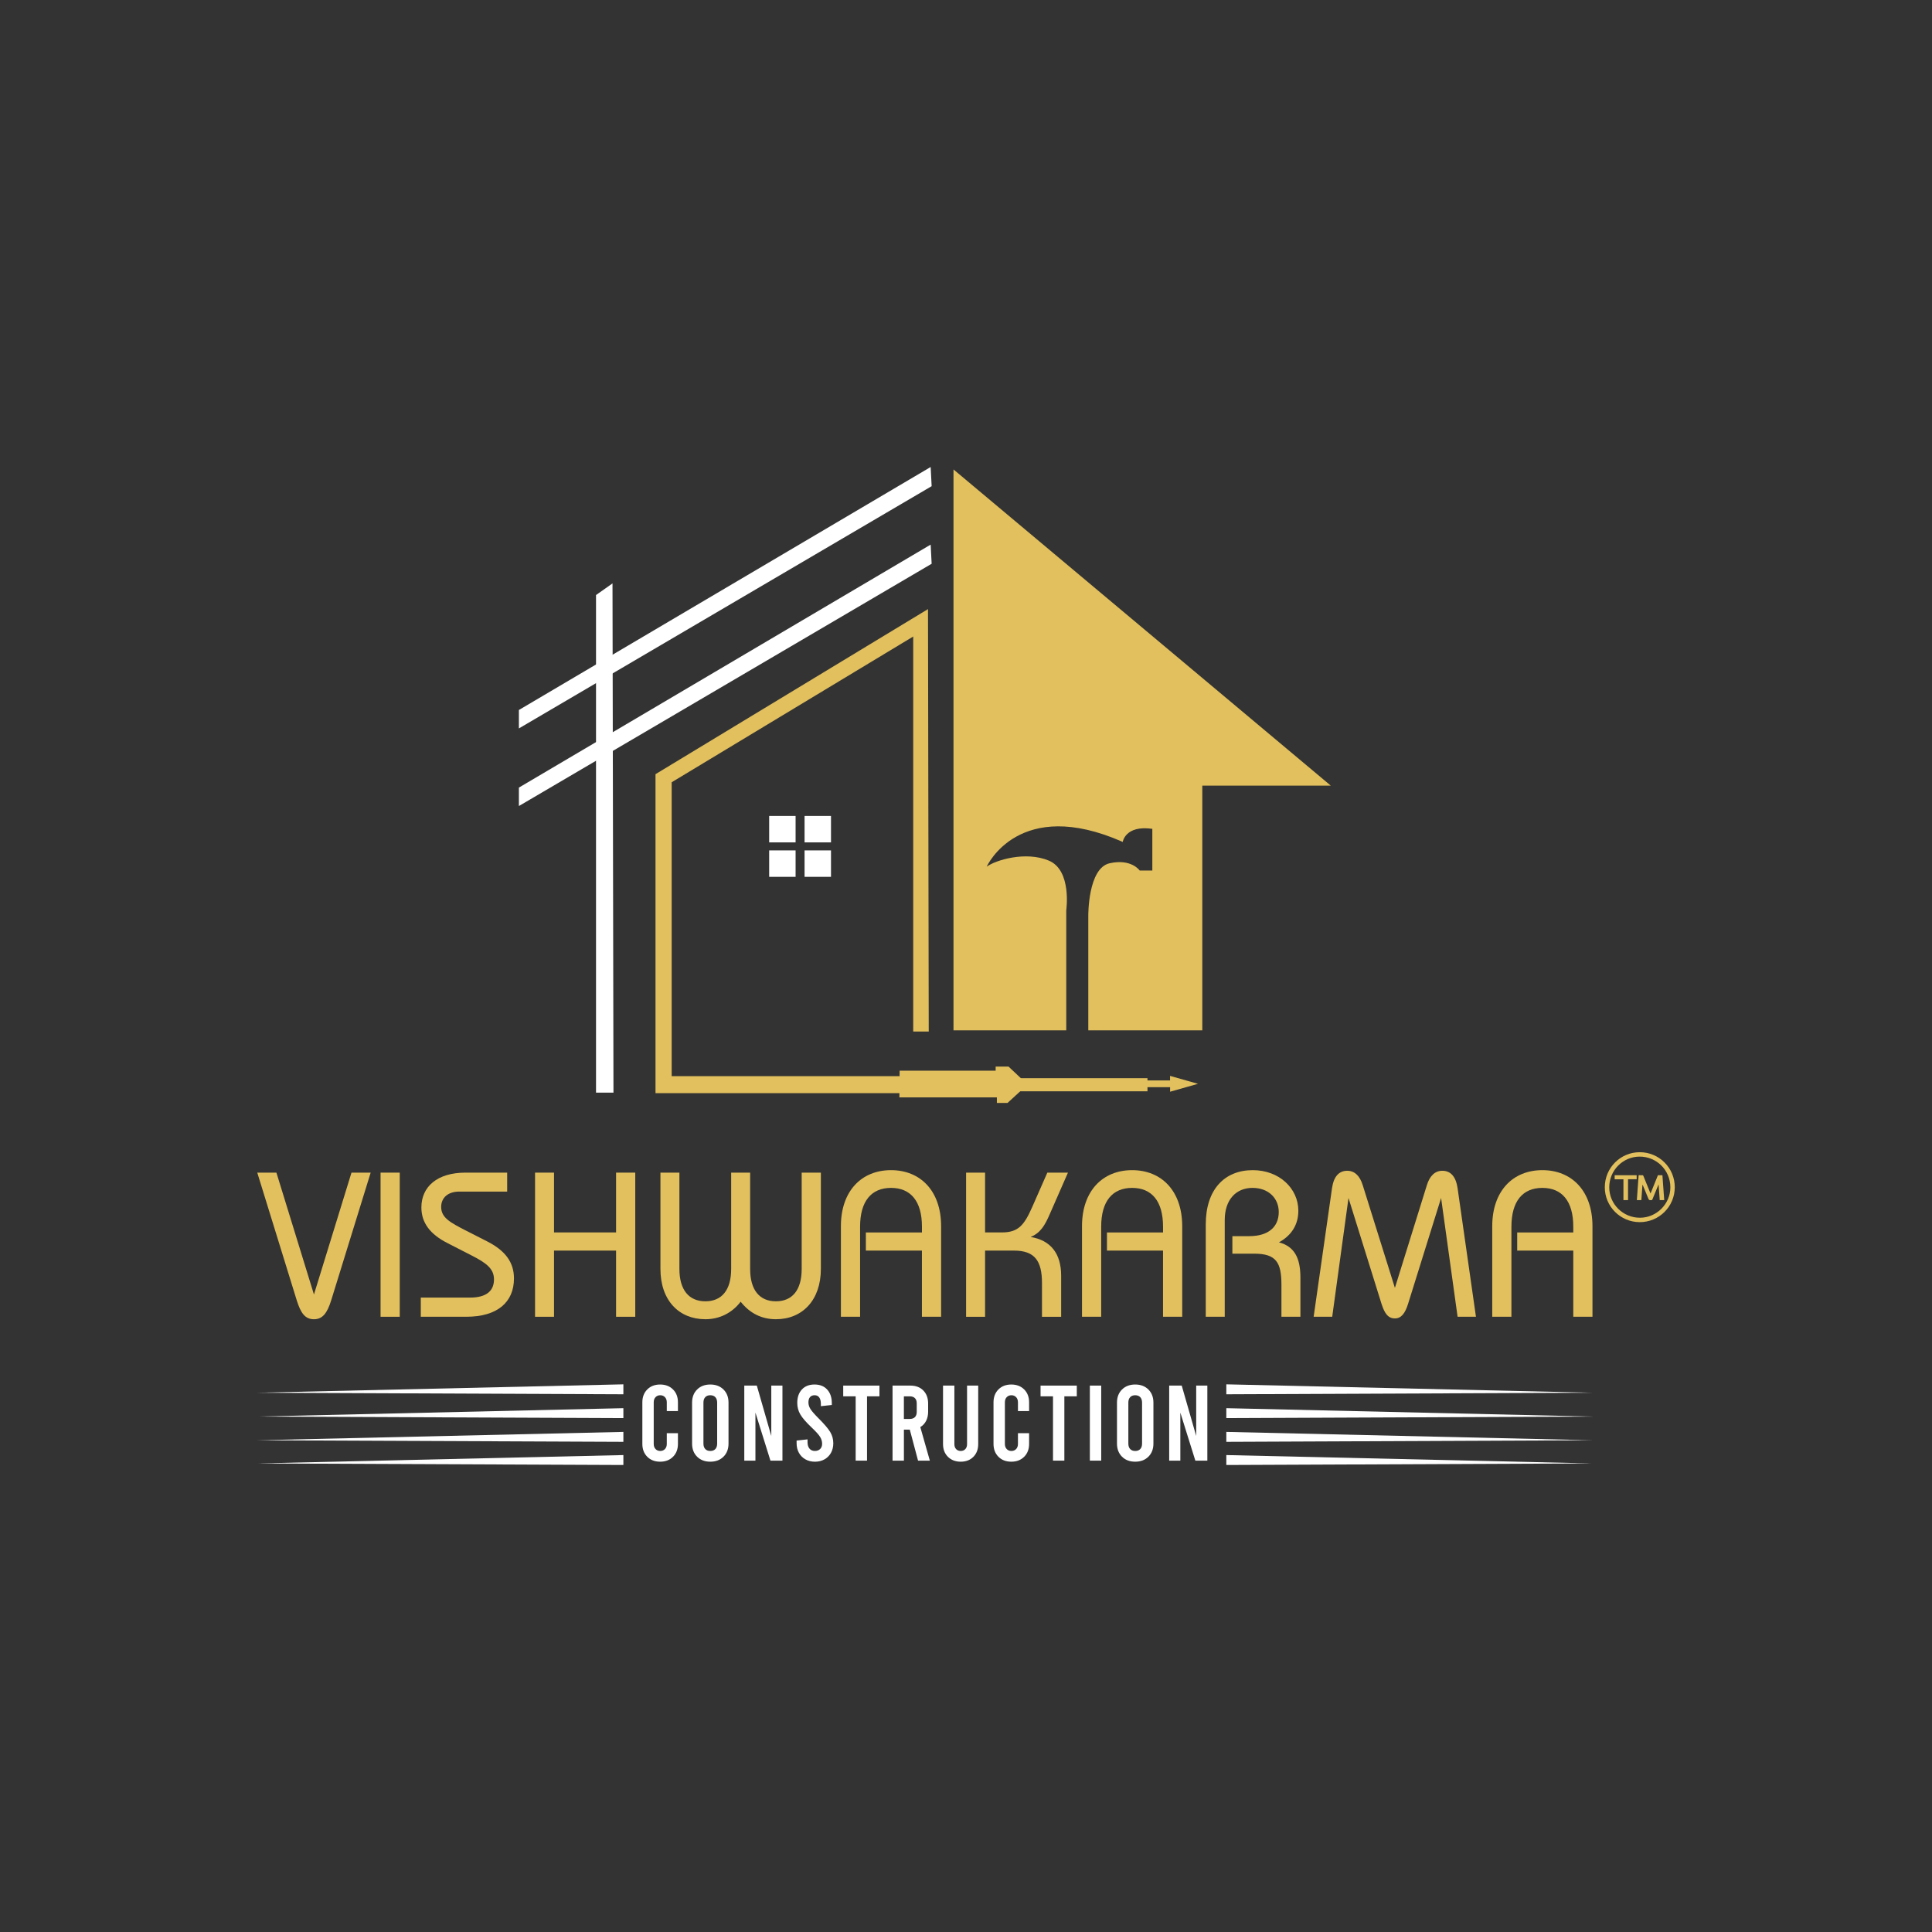 <?xml version="1.0" encoding="utf-8"?>
<!-- Generator: Adobe Illustrator 23.0.1, SVG Export Plug-In . SVG Version: 6.00 Build 0)  -->
<svg version="1.1" id="Layer_1" xmlns="http://www.w3.org/2000/svg" xmlns:xlink="http://www.w3.org/1999/xlink" x="0px" y="0px"
	 viewBox="0 0 1000 1000" style="enable-background:new 0 0 1000 1000;" xml:space="preserve">
<rect x="0" y="0" width="1000" height="1000" fill="#333333" stroke="none"/>
<style type="text/css">
	.st0{display:none;fill:#000002;}
	.st1{fill:#E2C05E;}
	.st2{fill:#FFFFFF;}
</style>
<rect x="-94" y="-682.18" class="st0" width="1189.28" height="2364.26"/>
<g>
	<g>
		<g>
			<path class="st1" d="M688.82,406.65h-66.52V533.3H563.3v-59.37c0,0-0.25-24.6,11.05-27.11c11.3-2.51,15.56,3.77,15.56,3.77h6.53
				v-21.59c-14.06-2.01-15.31,6.78-15.31,6.78c-53.66-23.71-70.22,12.37-70.41,12.8c4.65-3.39,20.08-8.16,32.13-3.14
				c12.05,5.02,9.04,25.73,9.04,25.73v62.13h-58.36V242.98L688.82,406.65z"/>
			<polygon class="st2" points="481.71,241.72 268.58,367.49 268.58,377.03 482.22,251.64 			"/>
			<polygon class="st2" points="481.71,281.89 268.58,407.66 268.58,417.2 482.22,291.8 			"/>
			<polygon class="st2" points="317.03,301.97 308.5,307.99 308.5,565.56 317.53,565.56 			"/>
			<polygon class="st1" points="480.33,315.27 339.29,400.71 339.29,565.81 469.91,565.81 469.91,557.02 347.66,557.02 
				347.66,404.9 472.68,329.46 472.68,533.93 480.71,533.93 			"/>
			<polygon class="st1" points="465.65,554.18 515.35,554.18 515.35,552.05 522,552.05 530.54,560.08 530.54,562.59 521.5,570.87 
				515.98,570.87 515.98,567.99 465.52,567.99 			"/>
			<rect x="525.9" y="558.07" class="st1" width="68.03" height="6.78"/>
			<polygon class="st1" points="620.09,560.98 620.08,560.98 605.64,565.07 605.64,562.73 593.01,562.73 586.44,560.98 
				586.41,560.97 586.42,560.97 592.98,559.22 605.62,559.22 605.62,556.88 620.05,560.97 			"/>
			<polygon class="st1" points="586.41,560.97 586.44,560.98 586.37,560.98 			"/>
			<polygon class="st1" points="620.1,560.98 620.08,560.98 620.09,560.98 			"/>
			<polygon class="st1" points="586.4,560.97 586.42,560.97 586.41,560.97 			"/>
			<polygon class="st1" points="620.12,560.97 620.09,560.98 620.05,560.97 			"/>
			<rect x="398.12" y="422.34" class="st2" width="13.68" height="13.68"/>
			<rect x="416.44" y="422.34" class="st2" width="13.68" height="13.68"/>
			<rect x="398.12" y="440.17" class="st2" width="13.68" height="13.68"/>
			<rect x="416.44" y="440.17" class="st2" width="13.68" height="13.68"/>
		</g>
		<g>
			<path class="st1" d="M143.07,606.95l19.43,63.08l19.43-63.08h9.93l-20.49,66.28c-2.03,6.4-4.38,9.61-8.86,9.61
				c-4.59,0-6.83-3.2-8.86-9.61l-20.49-66.28H143.07z"/>
			<rect x="196.98" y="606.95" class="st1" width="9.93" height="74.61"/>
			<path class="st1" d="M217.8,671.63h25.51c8.22,0,12.38-3.31,12.38-9.39c0-5.44-3.74-8.43-11.53-12.38l-12.49-6.41
				c-9.07-4.59-13.56-10.57-13.56-18.46c0-10.78,8.22-18.04,22.84-18.04h21.56v9.82h-24.87c-5.76,0-9.29,3.2-9.29,7.9
				c0,5.55,4.48,8.01,12.81,12.27l10.89,5.55c9.5,4.8,13.98,10.89,13.98,19.21c0,12.28-8.54,19.85-24.66,19.85H217.8V671.63z"/>
			<polygon class="st1" points="276.94,606.95 286.76,606.95 286.76,637.9 318.88,637.9 318.88,606.95 328.81,606.95 328.81,681.56 
				318.88,681.56 318.88,647.3 286.76,647.3 286.76,681.56 276.94,681.56 			"/>
			<path class="st1" d="M351.66,606.95v49.84c0,10.99,5.01,16.76,13.45,16.76c8.43,0,13.34-5.76,13.34-16.76v-49.84h9.82v49.84
				c0,10.99,4.91,16.76,13.34,16.76c8.43,0,13.34-5.76,13.34-16.76v-49.84h9.93v49.84c0,16.22-9.61,26.04-23.27,26.04
				c-7.37,0-13.55-3.1-18.25-9.07c-4.48,5.87-10.99,9.07-18.25,9.07c-13.66,0-23.27-9.71-23.27-26.04v-49.84H351.66z"/>
			<path class="st1" d="M477.2,647.3h-29.03v-9.39h29.03v-2.99c0-13.24-5.87-20.07-16.01-20.07c-10.14,0-16.01,6.83-16.01,20.07
				v46.64h-9.93V634.7c0-18.25,10.67-29.03,25.94-29.03c15.26,0,25.93,10.78,25.93,29.03v46.86h-9.93V647.3z"/>
			<path class="st1" d="M500.05,606.95h9.82v30.95h8.75c8.54,0,11.53-3.84,15.69-13.23l7.79-17.72h10.67l-9.5,21.67
				c-2.46,5.66-4.8,9.6-9.82,11.63c10.35,1.71,15.8,8.54,15.8,20.07v21.24h-9.92v-17.4c0-11.53-3.74-16.86-14.52-16.86h-14.94v34.26
				h-9.82V606.95z"/>
			<path class="st1" d="M601.99,647.3h-29.03v-9.39h29.03v-2.99c0-13.24-5.87-20.07-16.01-20.07c-10.14,0-16.01,6.83-16.01,20.07
				v46.64h-9.93V634.7c0-18.25,10.67-29.03,25.94-29.03c15.26,0,25.93,10.78,25.93,29.03v46.86h-9.93V647.3z"/>
			<path class="st1" d="M624.1,633.74c0-17.93,9.61-28.07,24.33-28.07c13.77,0,23.59,9.5,23.59,21.03c0,7.04-3.41,12.7-10.03,16.33
				c7.89,2.13,11.1,7.9,11.1,18.25v20.28h-9.82v-16.54c0-11.53-2.67-16.12-14.09-16.12h-11.31v-9.07h8.75
				c9.92,0,15.26-4.8,15.26-12.49c0-7.15-5.34-12.49-13.55-12.49c-8.54,0-14.41,6.08-14.41,16.65v50.06h-9.82V633.74z"/>
			<path class="st1" d="M689.44,615.06c0.85-5.98,3.52-9.07,7.9-9.07c3.74,0,6.51,2.56,8.01,7.47l16.65,53.15l16.54-53.15
				c1.49-4.91,4.27-7.47,8.01-7.47c4.38,0,7.04,3.1,7.9,9.07l9.5,66.5h-9.5l-8.54-61.48l-17.08,54.75c-1.6,5.12-3.63,7.58-6.83,7.58
				c-3.52,0-5.34-2.56-6.94-7.58l-17.08-54.75l-8.43,61.48h-9.61L689.44,615.06z"/>
			<path class="st1" d="M814.33,647.3H785.3v-9.39h29.03v-2.99c0-13.24-5.87-20.07-16.01-20.07c-10.14,0-16.01,6.83-16.01,20.07
				v46.64h-9.93V634.7c0-18.25,10.67-29.03,25.94-29.03c15.26,0,25.94,10.78,25.94,29.03v46.86h-9.93V647.3z"/>
			<path class="st2" d="M335.03,754.02c-1.7-1.7-2.55-3.92-2.55-6.66v-21.53c0-2.74,0.85-4.96,2.55-6.66
				c1.7-1.7,3.92-2.55,6.66-2.55c2.74,0,4.96,0.85,6.66,2.55c1.7,1.7,2.55,3.92,2.55,6.66v4.55h-5.77v-4.55c0-1.11-0.32-2-0.94-2.66
				c-0.63-0.66-1.44-1-2.44-1c-1,0-1.81,0.34-2.44,1c-0.63,0.66-0.94,1.55-0.94,2.66v21.53c0,1.11,0.31,2,0.94,2.66
				c0.63,0.67,1.44,1,2.44,1c1,0,1.81-0.33,2.44-1c0.63-0.66,0.94-1.55,0.94-2.66v-5.55h5.77v5.55c0,2.74-0.85,4.96-2.55,6.66
				c-1.7,1.7-3.92,2.55-6.66,2.55C338.95,756.57,336.73,755.72,335.03,754.02"/>
			<path class="st2" d="M360.83,753.99c-1.74-1.72-2.61-3.99-2.61-6.8V726c0-2.81,0.87-5.08,2.61-6.8c1.74-1.72,4.01-2.58,6.82-2.58
				c2.81,0,5.08,0.86,6.82,2.58c1.74,1.72,2.61,3.99,2.61,6.8v21.19c0,2.81-0.87,5.08-2.61,6.8c-1.74,1.72-4.01,2.58-6.82,2.58
				C364.84,756.57,362.57,755.71,360.83,753.99 M370.26,750.03c0.63-0.66,0.94-1.61,0.94-2.83V726c0-1.22-0.32-2.16-0.94-2.83
				c-0.63-0.66-1.5-1-2.61-1c-1.11,0-1.98,0.33-2.61,1c-0.63,0.67-0.94,1.61-0.94,2.83v21.19c0,1.22,0.31,2.16,0.94,2.83
				c0.63,0.67,1.5,1,2.61,1C368.77,751.03,369.64,750.69,370.26,750.03"/>
			<polygon class="st2" points="385.24,717.18 391.73,717.18 399.22,743.26 399.22,717.18 404.99,717.18 404.99,756.02 
				398.78,756.02 391.01,731.16 391.01,756.02 385.24,756.02 			"/>
			<path class="st2" d="M416.87,755.35c-1.44-0.81-2.56-1.94-3.36-3.39c-0.8-1.44-1.19-3.09-1.19-4.94v-1.39l5.66-0.61v1.44
				c0,1.41,0.33,2.52,1,3.33c0.67,0.81,1.59,1.22,2.77,1.22c1.15,0,2.06-0.33,2.75-1c0.68-0.66,1.03-1.57,1.03-2.72
				c0-1.26-0.36-2.46-1.08-3.6c-0.72-1.15-2.15-2.74-4.3-4.77c-2.89-2.74-4.86-5.01-5.91-6.82c-1.06-1.81-1.58-3.79-1.58-5.94
				c0-2.92,0.79-5.24,2.39-6.96c1.59-1.72,3.77-2.58,6.55-2.58c2.77,0,4.96,0.87,6.55,2.61c1.59,1.74,2.39,4.07,2.39,6.99v1
				l-5.66,0.61v-1.11c0-1.48-0.28-2.61-0.83-3.38c-0.55-0.78-1.35-1.17-2.39-1.17c-1.04,0-1.83,0.32-2.39,0.95
				c-0.55,0.63-0.83,1.55-0.83,2.77s0.37,2.39,1.11,3.52c0.74,1.13,2.16,2.75,4.27,4.86c2.89,2.89,4.86,5.21,5.91,6.96
				c1.05,1.76,1.58,3.69,1.58,5.8c0,1.85-0.4,3.5-1.19,4.94c-0.8,1.45-1.91,2.57-3.36,3.39c-1.44,0.81-3.09,1.22-4.94,1.22
				C419.95,756.57,418.31,756.17,416.87,755.35"/>
			<polygon class="st2" points="436.45,717.18 455.2,717.18 455.2,722.73 448.77,722.73 448.77,756.02 442.89,756.02 442.89,722.73 
				436.45,722.73 			"/>
			<path class="st2" d="M475.18,756.02l-4.27-16.04h-3.05v16.04h-5.88v-38.84h9.21c2.81,0,5.05,0.84,6.71,2.53
				c1.66,1.68,2.5,3.93,2.5,6.74v4.27c0,1.78-0.35,3.35-1.05,4.72c-0.7,1.37-1.7,2.44-3,3.22l4.94,17.37H475.18z M467.85,734.44
				h3.05c1.15,0,2.03-0.31,2.66-0.94c0.63-0.63,0.94-1.52,0.94-2.66v-4.5c0-1.15-0.31-2.03-0.94-2.66
				c-0.63-0.63-1.52-0.94-2.66-0.94h-3.05V734.44z"/>
			<path class="st2" d="M490.66,754.05c-1.7-1.68-2.55-3.87-2.55-6.58v-30.29h5.88v30.29c0,1.11,0.31,1.98,0.92,2.61
				c0.61,0.63,1.4,0.94,2.36,0.94c0.96,0,1.75-0.31,2.36-0.94c0.61-0.63,0.92-1.5,0.92-2.61v-30.29h5.77v30.29
				c0,2.7-0.83,4.89-2.5,6.58c-1.66,1.68-3.85,2.52-6.55,2.52C494.56,756.57,492.36,755.73,490.66,754.05"/>
			<path class="st2" d="M516.79,754.02c-1.7-1.7-2.55-3.92-2.55-6.66v-21.53c0-2.74,0.85-4.96,2.55-6.66
				c1.7-1.7,3.92-2.55,6.66-2.55c2.74,0,4.96,0.85,6.66,2.55c1.7,1.7,2.55,3.92,2.55,6.66v4.55h-5.77v-4.55c0-1.11-0.32-2-0.94-2.66
				c-0.63-0.66-1.44-1-2.44-1c-1,0-1.81,0.34-2.44,1c-0.63,0.66-0.94,1.55-0.94,2.66v21.53c0,1.11,0.31,2,0.94,2.66
				c0.63,0.67,1.44,1,2.44,1c1,0,1.81-0.33,2.44-1c0.63-0.66,0.94-1.55,0.94-2.66v-5.55h5.77v5.55c0,2.74-0.85,4.96-2.55,6.66
				c-1.7,1.7-3.92,2.55-6.66,2.55C520.71,756.57,518.49,755.72,516.79,754.02"/>
			<polygon class="st2" points="538.59,717.18 557.35,717.18 557.35,722.73 550.91,722.73 550.91,756.02 545.03,756.02 
				545.03,722.73 538.59,722.73 			"/>
			<rect x="564.11" y="717.18" class="st2" width="5.88" height="38.84"/>
			<path class="st2" d="M580.76,753.99c-1.74-1.72-2.61-3.99-2.61-6.8V726c0-2.81,0.87-5.08,2.61-6.8c1.74-1.72,4.01-2.58,6.82-2.58
				c2.81,0,5.08,0.86,6.82,2.58c1.74,1.72,2.61,3.99,2.61,6.8v21.19c0,2.81-0.87,5.08-2.61,6.8c-1.74,1.72-4.01,2.58-6.82,2.58
				C584.77,756.57,582.49,755.71,580.76,753.99 M590.19,750.03c0.63-0.66,0.94-1.61,0.94-2.83V726c0-1.22-0.32-2.16-0.94-2.83
				c-0.63-0.66-1.5-1-2.61-1c-1.11,0-1.98,0.33-2.61,1c-0.63,0.67-0.94,1.61-0.94,2.83v21.19c0,1.22,0.31,2.16,0.94,2.83
				c0.63,0.67,1.5,1,2.61,1C588.69,751.03,589.56,750.69,590.19,750.03"/>
			<polygon class="st2" points="605.17,717.18 611.66,717.18 619.15,743.26 619.15,717.18 624.92,717.18 624.92,756.02 
				618.71,756.02 610.94,731.16 610.94,756.02 605.17,756.02 			"/>
			<polygon class="st2" points="824.26,720.87 634.74,721.68 634.74,716.53 			"/>
			<polygon class="st2" points="824.26,733.21 634.74,734.01 634.74,728.87 			"/>
			<polygon class="st2" points="824.26,745.48 634.74,746.29 634.74,741.15 			"/>
			<polygon class="st2" points="824.26,757.47 634.74,758.28 634.74,753.14 			"/>
			<polygon class="st2" points="133.14,720.87 322.66,721.68 322.66,716.53 			"/>
			<polygon class="st2" points="133.14,733.21 322.66,734.01 322.66,728.87 			"/>
			<polygon class="st2" points="133.14,745.48 322.66,746.29 322.66,741.15 			"/>
			<polygon class="st2" points="133.14,757.47 322.66,758.28 322.66,753.14 			"/>
		</g>
	</g>
	<g>
		<path class="st1" d="M848.76,596.38c10.02,0.01,18.11,8.11,18.1,18.13c-0.01,10.02-8.13,18.09-18.16,18.07
			c-9.97-0.02-18.08-8.13-18.06-18.08C830.66,604.46,838.74,596.37,848.76,596.38z M864.58,614.51
			c-0.04-8.84-7.12-15.88-15.95-15.85c-8.68,0.03-15.71,7.17-15.69,15.91c0.02,8.73,7.18,15.78,15.96,15.73
			C857.5,630.27,864.61,623.1,864.58,614.51z"/>
		<path class="st1" d="M861.4,621.18c-0.79,0-1.53,0-2.33,0c-0.19-2.65-0.38-5.29-0.57-7.94c-0.03-0.01-0.06-0.02-0.09-0.03
			c-0.06,0.15-0.13,0.29-0.19,0.44c-0.98,2.39-1.97,4.77-2.94,7.16c-0.12,0.29-0.25,0.4-0.58,0.4c-1.18-0.01-1.18,0-1.64-1.11
			c-0.88-2.15-1.77-4.31-2.66-6.46c-0.06-0.14-0.12-0.27-0.27-0.4c-0.19,2.64-0.38,5.28-0.57,7.94c-0.78,0-1.53,0-2.33,0
			c0.31-4.3,0.62-8.59,0.93-12.91c0.74,0,1.44-0.02,2.14,0.02c0.12,0.01,0.26,0.22,0.32,0.37c1.16,2.85,2.31,5.71,3.47,8.56
			c0.06,0.14,0.12,0.28,0.23,0.53c1.3-3.22,2.56-6.35,3.82-9.46c0.78,0,1.53,0,2.32,0C860.78,612.59,861.09,616.87,861.4,621.18z"/>
		<path class="st1" d="M835.74,610.41c0-0.74,0-1.41,0-2.12c3.79,0,7.57,0,11.39,0c0,0.68,0,1.36,0,2.09c-1.47,0-2.94,0-4.46,0
			c0,3.61,0,7.19,0,10.79c-0.81,0-1.57,0-2.38,0c0-3.58,0-7.15,0-10.76C838.75,610.41,837.27,610.41,835.74,610.41z"/>
	</g>
</g>
</svg>
